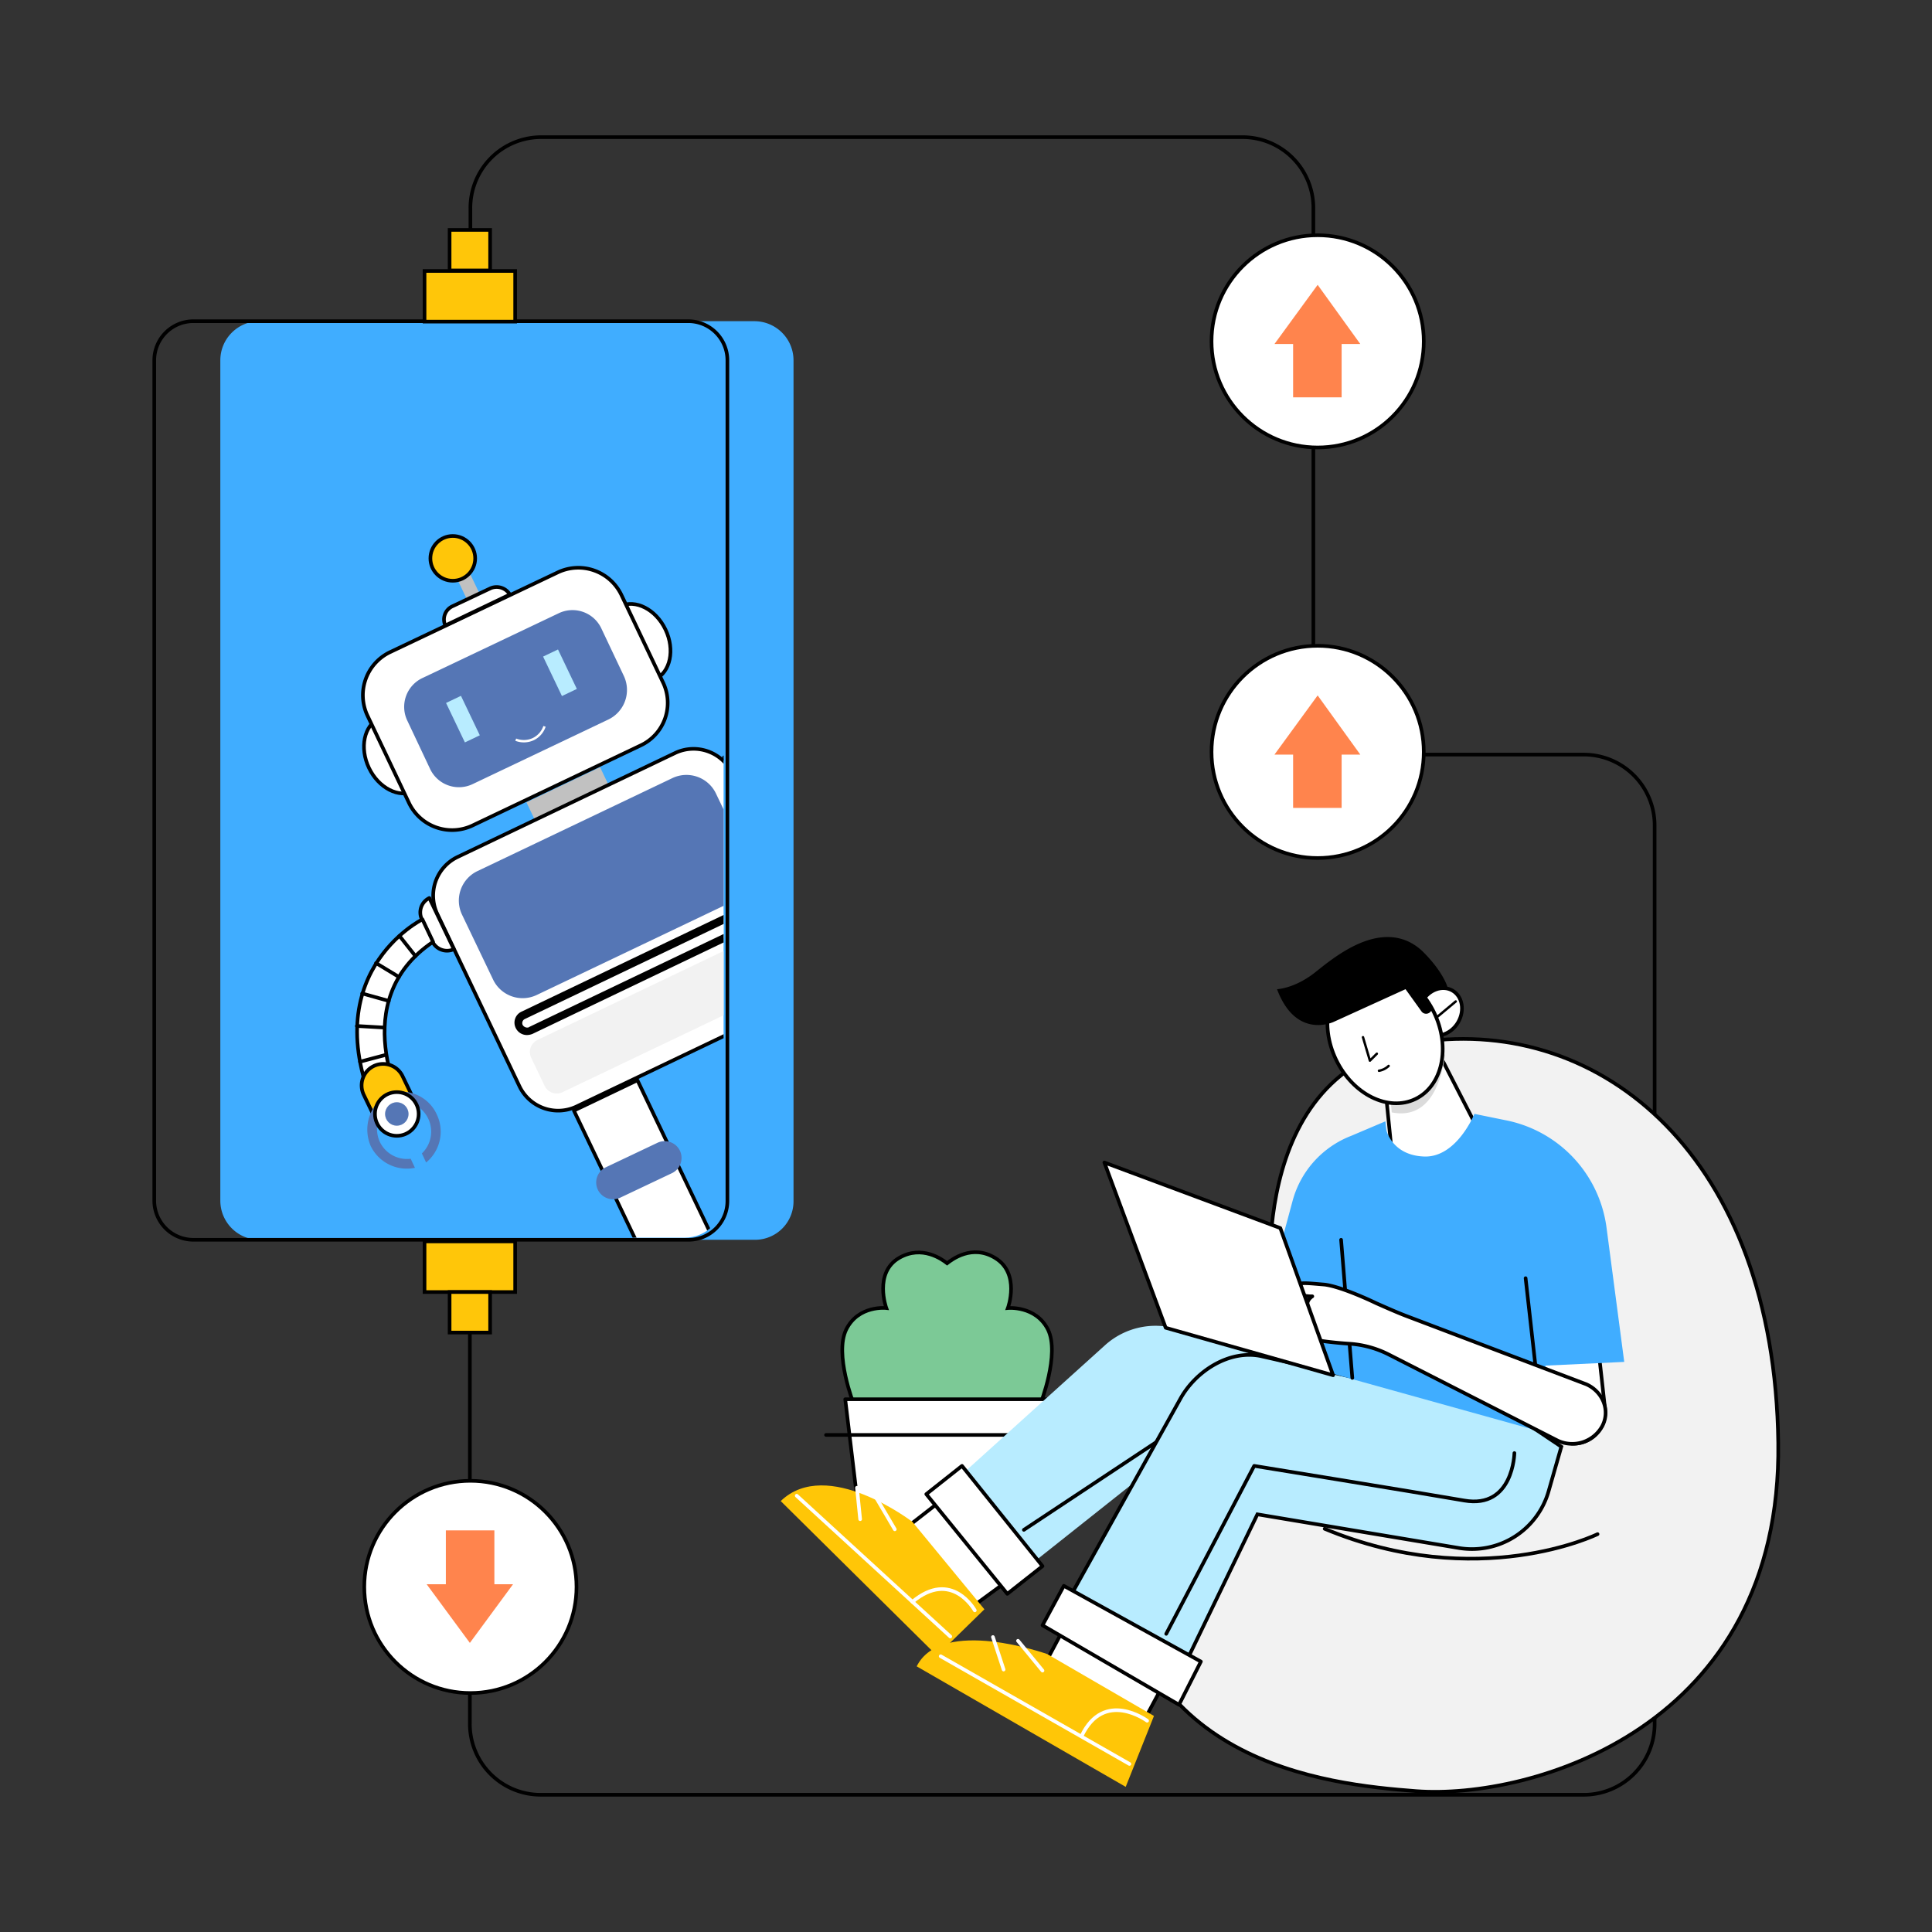 <svg id="图层_1" data-name="图层 1" xmlns="http://www.w3.org/2000/svg" xmlns:xlink="http://www.w3.org/1999/xlink" viewBox="0 0 800 800"><rect x="0" y="0" width="800" height="800" fill="#333333" stroke="none"/><defs><style>.cls-1,.cls-12,.cls-14,.cls-22,.cls-25,.cls-3{fill:none;}.cls-2{fill:#40adff;}.cls-14,.cls-15,.cls-16,.cls-17,.cls-19,.cls-20,.cls-21,.cls-22,.cls-23,.cls-3,.cls-5,.cls-7,.cls-9{stroke:#000;}.cls-21,.cls-22,.cls-25,.cls-3,.cls-5,.cls-7{stroke-linecap:round;stroke-linejoin:round;}.cls-14,.cls-15,.cls-16,.cls-17,.cls-23,.cls-25,.cls-3,.cls-7,.cls-9{stroke-width:1.5px;}.cls-4{clip-path:url(#clip-path);}.cls-11,.cls-17,.cls-19,.cls-20,.cls-21,.cls-5,.cls-7{fill:#fff;}.cls-5{stroke-width:1.5px;}.cls-6{fill:#c1c1c1;}.cls-8{fill:#5576b5;}.cls-9{fill:#ffc609;}.cls-12,.cls-14,.cls-15,.cls-16,.cls-17,.cls-23,.cls-9{stroke-miterlimit:10;}.cls-10,.cls-16{fill:#f2f2f2;}.cls-12,.cls-25{stroke:#fff;}.cls-13,.cls-23{fill:#b8ecff;}.cls-15{fill:#7cc996;}.cls-18{fill:#dbdbdb;}.cls-19{stroke-miterlimit:10;stroke-width:1.5px;}.cls-20{stroke-miterlimit:10;stroke-width:1.5px;}.cls-24{fill:#ffc607;}.cls-26{fill:#ff844d;}</style><clipPath id="clip-path"><path class="cls-1" d="M283.54,512.49h-202A16.21,16.21,0,0,1,65.4,496.37V152.83a16.21,16.21,0,0,1,16.11-16.12h202a16.21,16.21,0,0,1,16.11,16.12V496.37A16.06,16.06,0,0,1,283.54,512.49Z"/></clipPath></defs><rect class="cls-1" x="47.07" y="47.07" width="705.86" height="705.86"/><path class="cls-2" d="M312.46,513.37H107.35a16.21,16.21,0,0,1-16.12-16.11V149.08A16.21,16.21,0,0,1,107.35,133H312.46a16.21,16.21,0,0,1,16.12,16.12V497.26A15.93,15.93,0,0,1,312.46,513.37Z"/><path class="cls-3" d="M285.08,513.37H80a16.21,16.21,0,0,1-16.12-16.11V149.08A16.21,16.21,0,0,1,80,133H285.08a16.21,16.21,0,0,1,16.12,16.12V497.26A16.06,16.06,0,0,1,285.08,513.37Z"/><g class="cls-4"><ellipse class="cls-5" cx="165.01" cy="313.05" rx="12.81" ry="16.78" transform="matrix(0.9, -0.43, 0.43, 0.9, -118.81, 101.68)"/><ellipse class="cls-5" cx="264" cy="266.2" rx="12.81" ry="16.78" transform="translate(-88.95 139.77) rotate(-25.53)"/><rect class="cls-6" x="218.29" y="324.5" width="33.78" height="9.05" transform="translate(-118.84 133.49) rotate(-25.53)"/><path class="cls-7" d="M265.21,308.7l-69.55,33.12a19.78,19.78,0,0,1-26.27-9.27l-17.22-36.21a19.78,19.78,0,0,1,9.27-26.27L231,237a19.78,19.78,0,0,1,26.27,9.27l17.22,36.21A19.46,19.46,0,0,1,265.21,308.7Z"/><path class="cls-8" d="M252,297.89,195.88,324.6A13.2,13.2,0,0,1,178,318.2l-9.27-19.65a13.2,13.2,0,0,1,6.4-17.89L231.21,254a13.2,13.2,0,0,1,17.88,6.4L258.37,280A13.58,13.58,0,0,1,252,297.89Z"/><rect class="cls-6" x="190.92" y="233.53" width="5.74" height="17.88" transform="translate(-85.58 107.19) rotate(-25.53)"/><path class="cls-7" d="M203.17,243.57l-15.9,7.51A6,6,0,0,0,184.4,259h0l26.72-12.81h0A6.38,6.38,0,0,0,203.17,243.57Z"/><circle class="cls-9" cx="187.49" cy="231.21" r="9.27"/><path class="cls-7" d="M328.8,415.12l-90.08,43.06a17.76,17.76,0,0,1-23.63-8.39l-34-71.32a17.74,17.74,0,0,1,8.39-23.62l90.08-43.05a17.74,17.74,0,0,1,23.63,8.39l34,71.31A17.74,17.74,0,0,1,328.8,415.12Z"/><path class="cls-8" d="M303.18,373.39l-81,38.64a13.56,13.56,0,0,1-17.89-6.18l-13-27.16a13.54,13.54,0,0,1,6.18-17.88l81-38.64a13.55,13.55,0,0,1,17.88,6.18l13,27.16A13.22,13.22,0,0,1,303.18,373.39Z"/><path class="cls-10" d="M327.69,407,233,452.22a5.57,5.57,0,0,1-7.51-2.65L220,438.09a5.56,5.56,0,0,1,2.65-7.51l94.72-45.26a5.55,5.55,0,0,1,7.5,2.65l5.52,11.48A5.44,5.44,0,0,1,327.69,407Z"/><path class="cls-7" d="M310,334.76h0l-10.16-21.2h0a6.69,6.69,0,0,1,8.83,3.09l4.42,9.28A6.55,6.55,0,0,1,310,334.76Z"/><path class="cls-7" d="M308.7,316.65s47-21.63,75.73,38.42l-9.93,4.86s-19.21-46.59-61.16-33.78Z"/><line class="cls-3" x1="322.17" y1="324.16" x2="319.96" y2="313.56"/><line class="cls-3" x1="333.21" y1="324.38" x2="334.76" y2="313.34"/><line class="cls-3" x1="343.59" y1="327.25" x2="348" y2="316.65"/><line class="cls-3" x1="353.3" y1="332.77" x2="359.93" y2="323.5"/><line class="cls-3" x1="361.69" y1="340.5" x2="370.75" y2="333.65"/><line class="cls-3" x1="368.76" y1="349.55" x2="378.69" y2="344.69"/><path class="cls-9" d="M368.54,339.39h0a8.94,8.94,0,0,1,11.92,4.2l5.3,11-16.12,7.73-5.3-11A8.76,8.76,0,0,1,368.54,339.39Z"/><path class="cls-8" d="M376.71,350.21l1.76,3.76a12.49,12.49,0,0,1,10.16,21.41l1.77,3.75a16.5,16.5,0,0,0,4.41-19.87A16.74,16.74,0,0,0,376.71,350.21Z"/><path class="cls-8" d="M372.07,352.42l1.77,3.75a12.83,12.83,0,0,0-2.65,14.35,12.45,12.45,0,0,0,12.8,7.07l1.77,3.75a16.59,16.59,0,0,1-18.33-9A17,17,0,0,1,372.07,352.42Z"/><circle class="cls-7" cx="377.81" cy="359.26" r="9.05"/><circle class="cls-8" cx="377.81" cy="359.26" r="4.86"/><path class="cls-7" d="M187.93,393.05h0l-10.15-21.2h0a6.61,6.61,0,0,0-3.09,8.83L179.1,390A6.75,6.75,0,0,0,187.93,393.05Z"/><path class="cls-7" d="M174.91,380.68s-46.37,23-17.67,83l9.94-4.86S142.89,414.46,179.32,390Z"/><line class="cls-3" x1="172.04" y1="395.92" x2="165.41" y2="387.53"/><line class="cls-3" x1="165.19" y1="404.53" x2="155.7" y2="398.79"/><line class="cls-3" x1="161" y1="414.46" x2="149.96" y2="411.37"/><line class="cls-3" x1="159.23" y1="425.5" x2="147.75" y2="424.84"/><line class="cls-3" x1="159.89" y1="436.76" x2="149.08" y2="439.63"/><line class="cls-3" x1="162.76" y1="448.02" x2="152.61" y2="452.88"/><path class="cls-9" d="M154.82,441.4h0a8.93,8.93,0,0,0-4.2,11.92l5.3,11L172,456.63l-5.3-11A8.94,8.94,0,0,0,154.82,441.4Z"/><path class="cls-8" d="M158.13,454.64l1.76,3.76a12.86,12.86,0,0,0-2.65,14.35,12.45,12.45,0,0,0,12.81,7.06l1.77,3.76a16.61,16.61,0,0,1-18.33-9.06A17.21,17.21,0,0,1,158.13,454.64Z"/><path class="cls-8" d="M162.76,452.44l1.77,3.75a12.49,12.49,0,0,1,10.16,21.42l1.76,3.75a16.51,16.51,0,0,0,4.42-19.87A16,16,0,0,0,162.76,452.44Z"/><circle class="cls-7" cx="164.31" cy="461.27" r="9.05"/><circle class="cls-8" cx="164.31" cy="461.27" r="4.86"/><path class="cls-11" d="M218.18,427.05a3.47,3.47,0,0,1-3.09-2,3.57,3.57,0,0,1,1.55-4.64l96.48-46.14a3.19,3.19,0,0,1,1.55-.44,3.46,3.46,0,0,1,3.09,2,3.57,3.57,0,0,1-1.55,4.64L219.73,426.6A4,4,0,0,1,218.18,427.05Z"/><path d="M314.67,375.6a2.23,2.23,0,0,1,1.76,1.11,1.86,1.86,0,0,1-.88,2.43l-96.48,46.14c-.23.22-.45.22-.89.22a2.24,2.24,0,0,1-1.76-1.1,1.85,1.85,0,0,1,.88-2.43l96.48-46.15c.22-.22.44-.22.89-.22m0-3.31a6.52,6.52,0,0,0-2.21.44L216,418.88a5,5,0,0,0-2.42,6.84,5.13,5.13,0,0,0,4.63,2.87,6.57,6.57,0,0,0,2.21-.44L316.87,382a4.85,4.85,0,0,0,2.65-2.87,5,5,0,0,0-.22-4,5.14,5.14,0,0,0-4.63-2.87Z"/><path class="cls-12" d="M225.47,300.76a9.08,9.08,0,0,1-4.64,5.29,9.29,9.29,0,0,1-7.28.23"/><rect class="cls-5" x="255.39" y="449.24" width="29.15" height="88.98" transform="translate(-186.43 164.56) rotate(-25.53)"/><path class="cls-9" d="M305.17,526a18.71,18.71,0,1,0-33.78,16.12"/><path class="cls-8" d="M278.24,485.78l-21.42,10.15a7,7,0,0,1-9.27-3.31h0a6.94,6.94,0,0,1,3.31-9.27l21.41-10.16a7,7,0,0,1,9.28,3.31h0A7,7,0,0,1,278.24,485.78Z"/><rect class="cls-5" x="321.85" y="417.45" width="29.15" height="88.98" transform="translate(-166.24 190.1) rotate(-25.53)"/><path class="cls-9" d="M371.63,494.39a18.71,18.71,0,1,0-33.78,16.11"/><path class="cls-8" d="M344.69,454l-21.41,10.16a7,7,0,0,1-9.28-3.31h0a7,7,0,0,1,3.32-9.28l21.41-10.15a7,7,0,0,1,9.27,3.31h0A6.94,6.94,0,0,1,344.69,454Z"/><rect class="cls-13" x="188.27" y="288.72" width="6.84" height="18.11" transform="translate(-109.62 111.69) rotate(-25.53)"/><rect class="cls-13" x="228.45" y="269.52" width="6.84" height="18.11" transform="translate(-97.42 127.13) rotate(-25.53)"/></g><path class="cls-14" d="M194.78,108.67V86.15a29.34,29.34,0,0,1,29.36-29.36H514.48a29.34,29.34,0,0,1,29.36,29.36V312.46H655.78a29.35,29.35,0,0,1,29.37,29.36v372a29.35,29.35,0,0,1-29.37,29.36H223.92a29.34,29.34,0,0,1-29.36-29.36V543.62"/><path class="cls-15" d="M430.8,581.38H353.52s-8.16-20.76-3.09-30.91S367,541.63,367,541.63s-5.3-14.57,5.3-20.75c9.5-5.52,17.89.66,19.87,2.21,2-1.55,10.38-8,19.87-2.21,10.6,6.4,5.3,20.75,5.3,20.75s11.48-1.1,16.56,8.84C439,560.62,430.8,581.38,430.8,581.38Z"/><polygon class="cls-7" points="434.33 579.39 349.99 579.39 357.94 645.85 426.61 645.85 434.33 579.39"/><line class="cls-3" x1="342.04" y1="594.18" x2="417.77" y2="594.18"/><path class="cls-16" d="M526.62,539.43s-12.58-97.37,62-108,146.16,47.47,147.71,166S633.48,745.2,586.45,741.67C549.14,738.8,465,730.41,461.05,634.59l51-52.55Z"/><path class="cls-7" d="M653.13,597.71h0a13.09,13.09,0,0,0,11.48-14.35l-3.75-33.78a13.11,13.11,0,0,0-14.35-11.48h0A13.11,13.11,0,0,0,635,552.45l3.75,33.78A13.22,13.22,0,0,0,653.13,597.71Z"/><path class="cls-17" d="M614.27,472.09s-7.5,20.75-22.74,20.31-15-13-15-13l-.44-4.41-2.65-26.28,19.43-18.32Z"/><path class="cls-18" d="M598.38,437c-1.33,8.61-5.3,26.94-22.08,23.63l-1.55-16.12,10.6-9.94,9.27-4.63Z"/><ellipse class="cls-19" cx="596.35" cy="418.97" rx="10.16" ry="8.61" transform="translate(-64.67 725.93) rotate(-60)"/><ellipse class="cls-20" cx="573.52" cy="429.04" rx="22.52" ry="28.92" transform="translate(-129.51 292.12) rotate(-25.78)"/><path d="M590.65,412.69l2,3.54a2.38,2.38,0,0,1-1.11,3.31h0a2.35,2.35,0,0,1-2.87-.66L582,409.6l-29.59,13.47s-15.67,7.73-23.62-13.47c0,0,7.29-.22,15.9-7.06,7.72-6.18,23.62-19.21,38.19-12.81a22,22,0,0,1,6.4,4.42c8.62,8.61,10.16,14.79,10.16,14.79h-1.54c-2.87.44-4,.66-5.75,2.43Z"/><polyline class="cls-21" points="564.38 429.48 567.25 439.19 570.12 436.32"/><line class="cls-22" x1="602.79" y1="414.68" x2="594.84" y2="421.31"/><path class="cls-21" d="M571,443.38a7.67,7.67,0,0,0,4-2"/><polygon class="cls-17" points="440.96 673.45 433.67 687.13 474.74 710.54 483.13 694.86 440.96 673.45"/><polygon class="cls-17" points="389.73 621.34 375.82 632.16 402.98 665.05 417.99 654.01 389.73 621.34"/><path class="cls-13" d="M548.48,568.35l-61.16-18.1a31.25,31.25,0,0,0-29.58,6.62l-60.94,55,31.35,34.89,64-50.78Z"/><line class="cls-3" x1="497.26" y1="584.91" x2="423.96" y2="633.48"/><path class="cls-23" d="M625.76,585.13,522,561.51c-13-2.65-26.94,6.18-33.34,17.88l-45,80.81L492.18,686l28.48-58.95L604.12,641a33,33,0,0,0,37.09-23.4l5.3-18.55Z"/><path class="cls-3" d="M627.08,601.69s-.44,23.18-20.75,19.65-87-14.35-87-14.35l-36.43,69.55"/><path class="cls-2" d="M672.56,563.93l-32.67,1.55,4.63,29.14-126.07-35.1,16.78-62.26a40.07,40.07,0,0,1,24.29-26.94l14.13-6,.44,3.75s2.43,10.38,15.68,10.82c13.46.44,20.75-17.66,20.75-17.66l13,2.65a52.29,52.29,0,0,1,41.73,44.6Z"/><line class="cls-3" x1="555.32" y1="513.37" x2="559.96" y2="570.56"/><line class="cls-3" x1="631.72" y1="529.27" x2="635.69" y2="564.6"/><polygon class="cls-7" points="440.51 656.66 497.26 688.02 488.2 705.9 431.68 673 440.51 656.66"/><polygon class="cls-7" points="431.68 648.5 417.11 659.98 383.55 618.69 398.34 606.99 431.68 648.5"/><path class="cls-24" d="M477.83,710.54l-44.16-25.61S390,669.25,379.58,690l86.55,49.9Z"/><line class="cls-25" x1="467.67" y1="730.41" x2="389.51" y2="685.81"/><line class="cls-25" x1="421.53" y1="679.41" x2="431.68" y2="691.77"/><line class="cls-25" x1="411.15" y1="677.86" x2="415.57" y2="691.33"/><path class="cls-25" d="M475,712.52s-17.89-13.24-27.16,6.41"/><path class="cls-7" d="M536.34,533.47c.22-2.87,4-2.21,12.14-1.55,5.52.66,15.45,4.86,21.42,7.73,4,1.76,7.94,3.53,11.92,5.08l75.07,28.48c6.84,3.09,9.93,10.82,6.62,17.22h0a14.22,14.22,0,0,1-18.33,6.18l-69.77-35.55a42,42,0,0,0-16.33-4.63c-7.07-.44-16.34-1.55-17.89-2.65-2.87-2.21.22-5.52.22-5.52a4.24,4.24,0,0,1,.89-5.74c-2.65-3.54,1.1-5.74,1.1-5.74S536.12,537,536.34,533.47Z"/><polygon class="cls-7" points="552.01 569.45 530.15 508.52 457.29 481.36 482.69 549.8 552.01 569.45"/><path class="cls-3" d="M661.52,635.25s-49.45,24.29-113-2.21"/><path class="cls-24" d="M407.62,666.38l-29.81-36.21s-35.32-27.16-54.53-8.61l64.69,64Z"/><line class="cls-25" x1="329.9" y1="619.35" x2="393.49" y2="677.64"/><line class="cls-25" x1="361.69" y1="618.25" x2="370.52" y2="633.26"/><line class="cls-25" x1="354.85" y1="616.04" x2="356.17" y2="629.07"/><path class="cls-25" d="M403.64,666.82s-9.49-17.22-25.83-3.53"/><rect class="cls-9" x="175.79" y="112.2" width="37.53" height="20.97"/><rect class="cls-9" x="186.17" y="95.2" width="16.78" height="16.78"/><rect class="cls-9" x="175.79" y="514.04" width="37.53" height="20.97"/><rect class="cls-9" x="186.17" y="535.01" width="16.78" height="16.78"/><circle class="cls-7" cx="194.78" cy="657.11" r="43.94"/><circle class="cls-7" cx="545.61" cy="311.35" r="43.94"/><rect class="cls-26" x="535.45" y="307.16" width="20.09" height="27.38"/><polygon class="cls-26" points="545.61 287.95 527.73 312.46 563.27 312.46 545.61 287.95"/><rect class="cls-26" x="184.62" y="633.7" width="20.09" height="27.38"/><polygon class="cls-26" points="194.56 680.29 176.67 656 212.44 656 194.56 680.29"/><circle class="cls-7" cx="545.61" cy="141.35" r="43.94"/><rect class="cls-26" x="535.45" y="137.15" width="20.09" height="27.38"/><polygon class="cls-26" points="545.61 117.94 527.73 142.45 563.27 142.45 545.61 117.94"/></svg>